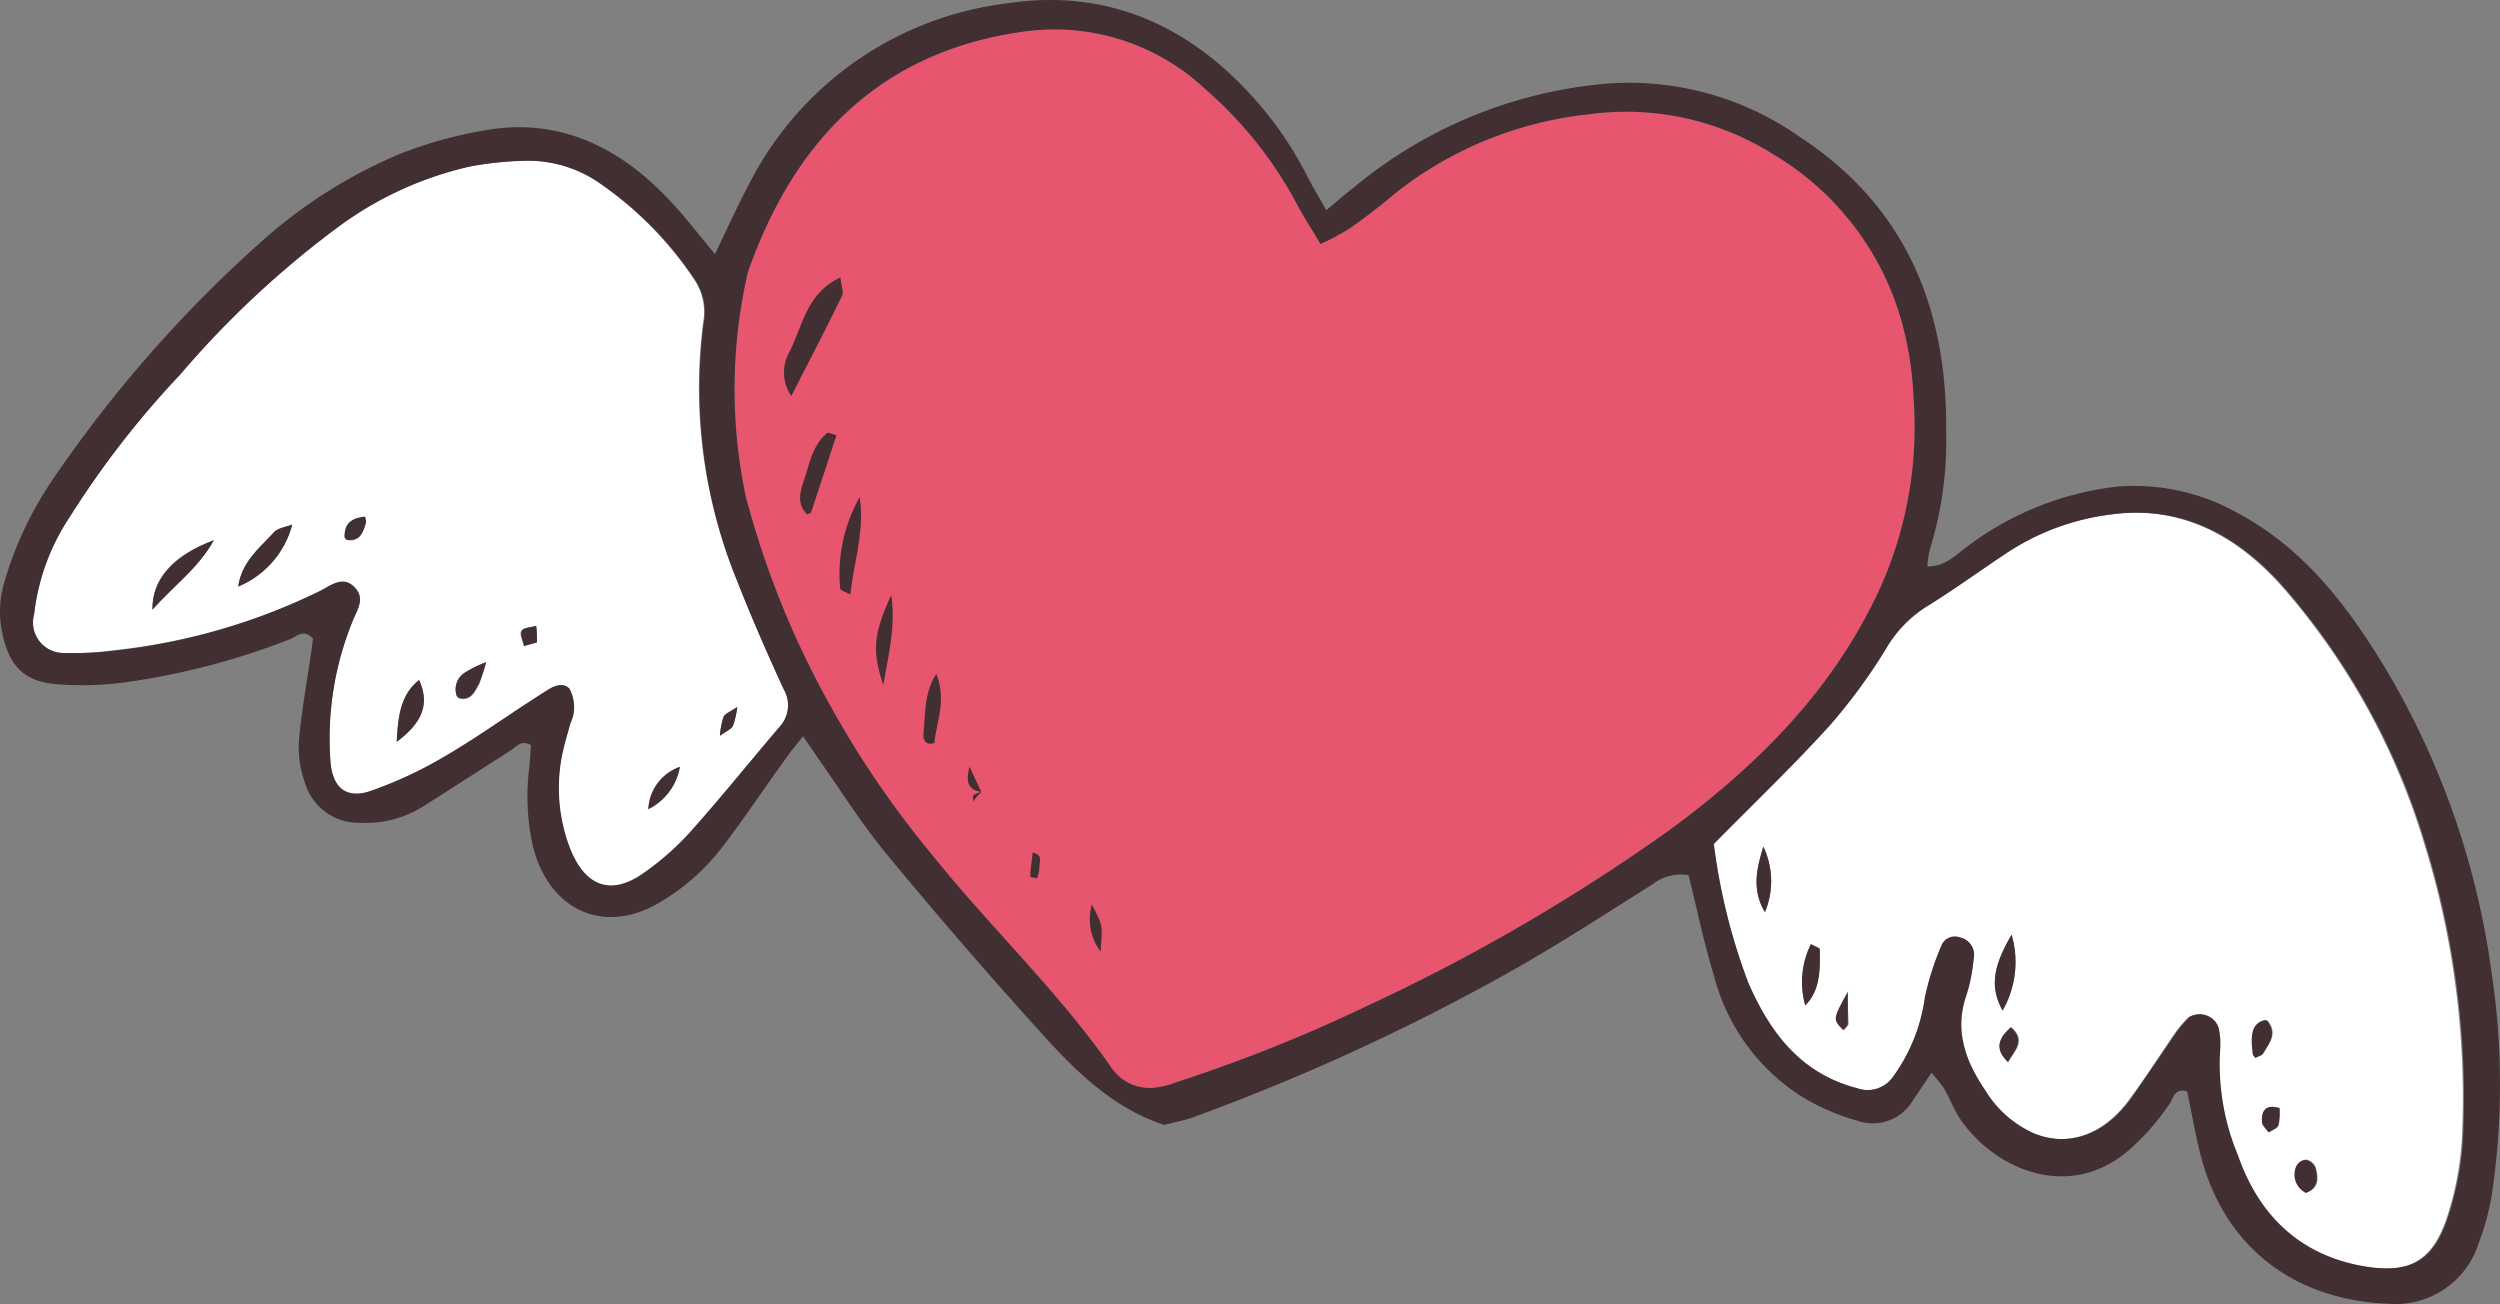 <svg xmlns="http://www.w3.org/2000/svg" width="172.274" height="89.861" viewBox="0 0 172.274 89.861">
  <rect x="0" y="0" width="172.274" height="89.861" fill="#808080" stroke="none"/>
  <g id="Layer_2" data-name="Layer 2" transform="translate(-0.002 -0.003)">
    <g id="OBJECTS">
      <path id="Path_52" data-name="Path 52" d="M131.86,27.35A23,23,0,0,0,131,22a19.55,19.55,0,0,0-8.86-11.4,19,19,0,0,0-12.67-2.72,25.94,25.94,0,0,0-13.3,5.42c-1,.86-2.08,1.68-3.17,2.45a19.15,19.15,0,0,1-2,1.07c-.72-1.21-1.24-2-1.69-2.87A27.69,27.69,0,0,0,83.1,6.18a15.19,15.19,0,0,0-12.56-4c-9.79,1.35-15.78,7.39-19,16.57a35.815,35.815,0,0,0-.15,15.46A61.71,61.71,0,0,0,57.3,48.78,65.67,65.67,0,0,0,64,58.62c4.07,5.13,8.88,9.62,12.62,15a3.18,3.18,0,0,0,3,1.33,6.14,6.14,0,0,0,1.5-.39A106.57,106.57,0,0,0,94.3,69.28a130.613,130.613,0,0,0,20.77-12.09c6-4.42,11.08-9.45,14.34-16.33a27.11,27.11,0,0,0,2.45-13.51Z" fill="#e8556f"/>
      <path id="Path_53" data-name="Path 53" d="M118.07,58.19c2.86-2.9,5.54-5.46,8-8.21a38.849,38.849,0,0,0,3.81-5.25,8.4,8.4,0,0,1,2.72-2.87c1.92-1.18,3.76-2.52,5.64-3.77a16.79,16.79,0,0,1,7.2-2.64c4.88-.66,8.81,1.51,12,5.18a47.83,47.83,0,0,1,9.65,17.63,58.92,58.92,0,0,1,2.56,20.17A21.231,21.231,0,0,1,168.58,84c-1,2.86-2.52,3.76-5.5,3.32-4.48-.66-7.44-3.38-8.94-7.69a16.32,16.32,0,0,1-1.23-7.21,5.28,5.28,0,0,0-.1-1.58,1.38,1.38,0,0,0-2-.74,7.52,7.52,0,0,0-1,1.19c-1,1.45-1.94,2.94-3,4.37-1.8,2.53-4.28,3.42-6.72,2.46a7.44,7.44,0,0,1-3.33-2.92c-1.38-2-2.19-4.17-1.32-6.62A11.161,11.161,0,0,0,136,66.1a1.23,1.23,0,0,0-.91-1.47,1,1,0,0,0-1.3.59,19.191,19.191,0,0,0-1.13,3.54,12,12,0,0,1-2.18,5.45A2.14,2.14,0,0,1,128,75c-3.85-1-6-3.8-7.53-7.29a41.85,41.85,0,0,1-2.4-9.52ZM138,69.64a6.74,6.74,0,0,0,.62-5.23C137.51,66.33,137,67.85,138,69.64Zm-16.48-11.3c-.44,1.47-.83,2.95.11,4.52a5.53,5.53,0,0,0-.12-4.52Zm2.89,10.94c1-1,1-2.45,1-3.86,0-.09-.3-.18-.61-.36a5.9,5.9,0,0,0-.4,4.22Zm14,3.9c.39-.74,1.27-1.43.2-2.39-.88.75-1.19,1.47-.25,2.39Zm20.54,9c.86-.31.84-1,.63-1.75a.91.91,0,0,0-.63-.52.79.79,0,0,0-.66.43,1.4,1.4,0,0,0,.61,1.86Zm-3.48-9.3c.17-.1.42-.14.51-.29.39-.68,1-1.34.32-2.22a.26.26,0,0,0-.24-.07c-.74.2-1,.87-.77,2.32-.04.11.07.19.13.28Zm1.66,3.48c-1-.32-1.25.22-1.21.94,0,.24.29.48.46.72.23-.16.58-.27.66-.49a4.18,4.18,0,0,0,.04-1.15Zm-29.75-8c-1,1.9-1,1.9-.31,2.64.11-.15.3-.29.32-.45-.02-.5-.05-.99-.06-2.21Z" fill="#fff" fill-rule="evenodd"/>
      <path id="Path_54" data-name="Path 54" d="M4.81,35.62a63.92,63.92,0,0,1,7.56-9.81,65.73,65.73,0,0,1,10.79-10.1,24.31,24.31,0,0,1,9.18-4.24,23.39,23.39,0,0,1,4-.4,8.66,8.66,0,0,1,5,1.58,24.62,24.62,0,0,1,6.48,6.59,4,4,0,0,1,.63,3A35.06,35.06,0,0,0,50.82,40.1c1,2.5,2.06,4.95,3.17,7.38a2.19,2.19,0,0,1-.25,2.62c-2.08,2.43-4.08,4.93-6.21,7.31a19.07,19.07,0,0,1-3.24,2.84c-2.07,1.47-4,1.08-5.1-1.93A11.62,11.62,0,0,1,38.73,52c.15-.72.37-1.42.56-2.13a2.76,2.76,0,0,0,.25-.9,2.8,2.8,0,0,0-.3-1.46c-.35-.48-.94-.31-1.41,0s-.87.55-1.3.83c-2,1.3-3.9,2.68-6,3.87a28,28,0,0,1-5,2.32c-1.66.56-2.62-.19-2.77-2a21.4,21.4,0,0,1,1.48-9.59c.3-.77.93-1.57.26-2.35-.85-1-1.75-.18-2.52.19A42.79,42.79,0,0,1,7.82,44.81,21.7,21.7,0,0,1,4.4,45a2.1,2.1,0,0,1-2.05-2.63,15.2,15.2,0,0,1,2.46-6.75Zm15.33.53c-.43.17-1,.23-1.27.54-1,1.09-2.21,2-2.45,3.73a6.36,6.36,0,0,0,3.72-4.27Zm-5.4,1.08c-2.78,1-4.28,2.67-4.23,4.79C12,40.35,13.62,39.19,14.74,37.23Zm12.6,13.89c1.85-1.38,2.26-2.67,1.54-4.26C27.65,47.85,27.43,49.22,27.34,51.12Zm17.34,4.64a4,4,0,0,0,2.17-2.91,3.24,3.24,0,0,0-2.17,2.91ZM33.5,45.63a8.48,8.48,0,0,0-1.47.74A1.36,1.36,0,0,0,31.49,48a.38.38,0,0,0,.26.17c.76.09,1-.54,1.27-1a11.249,11.249,0,0,0,.48-1.54Zm-8.34-10c-.85.09-1.44.41-1.41,1.41a.3.3,0,0,0,.19.19c.9.11,1.1-.57,1.29-1.24a1.1,1.1,0,0,0-.07-.39ZM37,44.27a5.918,5.918,0,0,0-.07-1.14c-.34.11-.83.11-1,.34s.09.69.16,1.05Zm12.6,6.44c.47-.34.78-.45.91-.68a6.25,6.25,0,0,0,.29-1.31c-.5.34-.83.45-.94.67a5.41,5.41,0,0,0-.25,1.32Z" fill="#fff" fill-rule="evenodd"/>
      <path id="Path_55" data-name="Path 55" d="M49.27,17.51c.84-1.74,1.56-3.34,2.38-4.88A23.07,23.07,0,0,1,69.5.22c6.12-.91,11.56,1.05,16.08,5.67a24.87,24.87,0,0,1,4.5,6.25c.38.74.81,1.44,1.31,2.35.76-.63,1.36-1.15,2-1.65a31.48,31.48,0,0,1,17.5-7.09A20.48,20.48,0,0,1,124,9.42c7.34,4.79,10.19,11.85,10.11,20.28A25.26,25.26,0,0,1,133,37.82a6.51,6.51,0,0,0-.18,1.22c1.29,0,2-.85,2.8-1.42a21.18,21.18,0,0,1,10.22-4.08,14.5,14.5,0,0,1,8.45,1.87c4.51,2.43,7.49,6.36,10.06,10.6a55.45,55.45,0,0,1,7.36,21.11,51.43,51.43,0,0,1,0,15.22,17.139,17.139,0,0,1-.9,3.32,6,6,0,0,1-6.26,4.18c-6-.23-11.06-3.48-12.84-10-.42-1.54-.66-3.12-1-4.63-.85-.25-.92.43-1.17.8a16.251,16.251,0,0,1-2.84,3.25c-4,3.47-9.06,1.45-11.52-2-.5-.69-.79-1.52-1.22-2.26a10.589,10.589,0,0,0-.86-1.07c-.49.73-.89,1.31-1.28,1.9a3.21,3.21,0,0,1-3.8,1.41,15.44,15.44,0,0,1-4-1.76,14,14,0,0,1-5.89-8.17c-.69-2.24-1.16-4.55-1.77-7a3.18,3.18,0,0,0-2.5.64c-3.3,2.08-6.59,4.22-10,6.13A149.689,149.689,0,0,1,82.21,77c-.67.24-1.4.36-2,.52-3.64-1.22-6.21-3.83-8.64-6.54Q66.16,65,61,58.74c-1.64-2-3-4.18-4.49-6.29l-1.17-1.71c-.45.57-.78.95-1.06,1.35-1.45,2-2.84,4.08-4.33,6.06a15.14,15.14,0,0,1-4.59,4.1c-3.81,2.2-7.58.44-8.65-4a15.81,15.81,0,0,1-.23-5.4c.05-.5.07-1,.11-1.5-.69-.39-1,.12-1.42.38-2,1.28-4,2.57-6,3.84A7.48,7.48,0,0,1,24.8,56.7,3.84,3.84,0,0,1,21,53.89a7.18,7.18,0,0,1-.4-2.82c.17-2,.54-4,.82-5.94.06-.4.11-.8.15-1.12-.62-.67-1.07-.2-1.49,0a50,50,0,0,1-11.37,3A22.689,22.689,0,0,1,4,47.16C1.7,47,.64,45.93.16,43.64a7.07,7.07,0,0,1,.12-3.45,24.79,24.79,0,0,1,3.3-7.06A89.05,89.05,0,0,1,18.05,16.62a34,34,0,0,1,9.63-6.06A29.29,29.29,0,0,1,33.32,9c5-.93,9.23,1,12.77,4.75C47.17,14.88,48.13,16.15,49.27,17.51ZM91,16.82c-.72-1.21-1.24-2-1.69-2.87A27.69,27.69,0,0,0,83.1,6.18a15.19,15.19,0,0,0-12.56-4c-9.79,1.35-15.78,7.39-19,16.57a35.815,35.815,0,0,0-.15,15.46A61.71,61.71,0,0,0,57.3,48.78,65.67,65.67,0,0,0,64,58.62c4.07,5.13,8.88,9.62,12.62,15a3.18,3.18,0,0,0,3,1.33,6.14,6.14,0,0,0,1.5-.39A106.57,106.57,0,0,0,94.3,69.28a130.613,130.613,0,0,0,20.77-12.09c6-4.42,11.08-9.45,14.34-16.33a27.11,27.11,0,0,0,2.45-13.51A23,23,0,0,0,131,22a19.55,19.55,0,0,0-8.86-11.4,19,19,0,0,0-12.67-2.72,25.94,25.94,0,0,0-13.3,5.42c-1,.86-2.08,1.68-3.17,2.45a19.15,19.15,0,0,1-2,1.07Zm27.11,41.37a41.85,41.85,0,0,0,2.37,9.55C122,71.23,124.12,74,128,75a2.14,2.14,0,0,0,2.46-.82,12,12,0,0,0,2.18-5.45,19.189,19.189,0,0,1,1.13-3.54,1,1,0,0,1,1.3-.59,1.23,1.23,0,0,1,.93,1.5,11.16,11.16,0,0,1-.48,2.46c-.87,2.45-.06,4.61,1.32,6.62a7.44,7.44,0,0,0,3.33,2.92c2.44,1,4.92.07,6.72-2.46,1-1.43,2-2.92,3-4.37a7.521,7.521,0,0,1,1-1.19,1.38,1.38,0,0,1,2,.74,5.28,5.28,0,0,1,.1,1.58,16.32,16.32,0,0,0,1.23,7.21c1.5,4.31,4.46,7,8.94,7.69,3,.44,4.53-.46,5.5-3.32a21.23,21.23,0,0,0,1.07-5.55,58.92,58.92,0,0,0-2.56-20.17,47.83,47.83,0,0,0-9.65-17.63c-3.17-3.67-7.1-5.84-12-5.18a16.79,16.79,0,0,0-7.2,2.64c-1.88,1.25-3.72,2.59-5.64,3.77a8.4,8.4,0,0,0-2.72,2.87A38.849,38.849,0,0,1,126.09,50c-2.48,2.73-5.16,5.29-8.02,8.19ZM4.81,35.62a15.2,15.2,0,0,0-2.46,6.71A2.1,2.1,0,0,0,4.4,45a21.7,21.7,0,0,0,3.42-.15A42.79,42.79,0,0,0,22,40.75c.77-.37,1.67-1.2,2.52-.19.67.78,0,1.58-.26,2.35a21.4,21.4,0,0,0-1.48,9.59c.15,1.82,1.11,2.57,2.77,2a28,28,0,0,0,5-2.32c2.05-1.19,4-2.57,6-3.87.43-.28.86-.57,1.3-.83s1.06-.43,1.41,0a2.8,2.8,0,0,1,.3,1.46,2.76,2.76,0,0,1-.25.9c-.19.71-.41,1.41-.56,2.13a11.62,11.62,0,0,0,.46,6.29c1.11,3,3,3.4,5.1,1.93a19.07,19.07,0,0,0,3.24-2.84c2.13-2.38,4.13-4.88,6.21-7.31A2.19,2.19,0,0,0,54,47.48c-1.11-2.43-2.2-4.88-3.17-7.38A35.06,35.06,0,0,1,48.5,22.25a4,4,0,0,0-.63-3,24.62,24.62,0,0,0-6.48-6.59,8.66,8.66,0,0,0-5-1.58,23.39,23.39,0,0,0-4,.4,24.31,24.31,0,0,0-9.18,4.24,65.73,65.73,0,0,0-10.79,10.1,63.92,63.92,0,0,0-7.61,9.8Z" fill="#422f32" fill-rule="evenodd"/>
      <path id="Path_56" data-name="Path 56" d="M54.53,27.29a2.87,2.87,0,0,1-.1-3.09c.88-1.77,1.17-4,3.48-5.08.06.57.25,1,.12,1.26C56.92,22.66,55.75,24.91,54.53,27.29Z" fill="#422f32" fill-rule="evenodd"/>
      <path id="Path_57" data-name="Path 57" d="M59.24,34.26c.36,2.3-.39,4.42-.64,6.71-.39-.21-.69-.29-.7-.4a10.79,10.79,0,0,1,1.34-6.31Z" fill="#422f32" fill-rule="evenodd"/>
      <path id="Path_58" data-name="Path 58" d="M57.64,30c-.58,1.78-1.15,3.54-1.74,5.29,0,.07-.17.1-.27.16-.77-.73-.47-1.62-.23-2.34.37-1.11.6-2.46,1.6-3.27C57.06,29.77,57.33,29.92,57.64,30Z" fill="#422f32" fill-rule="evenodd"/>
      <path id="Path_59" data-name="Path 59" d="M61.42,41c.31,2.16-.17,4-.55,6.19C60.07,44.84,60.2,43.67,61.42,41Z" fill="#422f32" fill-rule="evenodd"/>
      <path id="Path_60" data-name="Path 60" d="M64.52,46.43c.74,1.87,0,3.31-.13,4.78-.69.2-.79-.34-.75-.68C63.78,49.23,63.65,47.83,64.52,46.43Z" fill="#422f32" fill-rule="evenodd"/>
      <path id="Path_61" data-name="Path 61" d="M75.24,62.34c.76,1.42.75,1.42.6,3.24a3.74,3.74,0,0,1-.6-3.24Z" fill="#422f32" fill-rule="evenodd"/>
      <path id="Path_62" data-name="Path 62" d="M71,60.43c0-.54.11-1.08.16-1.68.78.2.44.66.47,1a2.49,2.49,0,0,1-.17.78Z" fill="#422f32" fill-rule="evenodd"/>
      <path id="Path_63" data-name="Path 63" d="M67.63,54.57c-.93-.12-1.09-.69-.82-1.74.33.7.57,1.23.81,1.75Z" fill="#422f32" fill-rule="evenodd"/>
      <path id="Path_64" data-name="Path 64" d="M67.62,54.58c-.12.13-.26.27-.38.41a1.831,1.831,0,0,0-.16.26c0-.15-.08-.38,0-.44a1.67,1.67,0,0,1,.56-.24Z" fill="#422f32" fill-rule="evenodd"/>
      <path id="Path_65" data-name="Path 65" d="M138,69.64c-1-1.79-.48-3.31.62-5.23a6.74,6.74,0,0,1-.62,5.23Z" fill="#422f32" fill-rule="evenodd"/>
      <path id="Path_66" data-name="Path 66" d="M121.51,58.34a5.53,5.53,0,0,1,.11,4.52C120.68,61.29,121.07,59.81,121.51,58.34Z" fill="#422f32" fill-rule="evenodd"/>
      <path id="Path_67" data-name="Path 67" d="M124.4,69.28a5.9,5.9,0,0,1,.39-4.22c.31.18.61.27.61.36C125.43,66.83,125.45,68.24,124.4,69.28Z" fill="#422f32" fill-rule="evenodd"/>
      <path id="Path_68" data-name="Path 68" d="M138.36,73.18c-.94-.92-.63-1.64.2-2.39C139.63,71.75,138.75,72.44,138.36,73.18Z" fill="#422f32" fill-rule="evenodd"/>
      <path id="Path_69" data-name="Path 69" d="M158.9,82.2a1.4,1.4,0,0,1-.66-1.84.79.79,0,0,1,.66-.43.91.91,0,0,1,.63.52C159.74,81.17,159.76,81.89,158.9,82.2Z" fill="#422f32" fill-rule="evenodd"/>
      <path id="Path_70" data-name="Path 70" d="M155.42,72.9c-.06-.09-.17-.17-.18-.26-.2-1.45,0-2.12.77-2.32a.26.26,0,0,1,.24.07c.69.88.07,1.54-.32,2.22C155.84,72.76,155.59,72.8,155.42,72.9Z" fill="#422f32" fill-rule="evenodd"/>
      <path id="Path_71" data-name="Path 71" d="M157.08,76.38a4.18,4.18,0,0,1-.09,1.17c-.08.22-.43.33-.66.49-.17-.24-.45-.48-.46-.72C155.83,76.6,156.06,76.06,157.08,76.38Z" fill="#422f32" fill-rule="evenodd"/>
      <path id="Path_72" data-name="Path 72" d="M127.33,68.34v2.19c0,.16-.21.3-.32.45C126.29,70.24,126.29,70.24,127.33,68.34Z" fill="#422f32" fill-rule="evenodd"/>
      <path id="Path_73" data-name="Path 73" d="M20.14,36.15a6.36,6.36,0,0,1-3.72,4.27c.24-1.69,1.46-2.64,2.45-3.73C19.16,36.38,19.71,36.32,20.14,36.15Z" fill="#422f32" fill-rule="evenodd"/>
      <path id="Path_74" data-name="Path 74" d="M14.74,37.23c-1.12,2-2.78,3.12-4.23,4.79C10.46,39.9,12,38.27,14.74,37.23Z" fill="#422f32" fill-rule="evenodd"/>
      <path id="Path_75" data-name="Path 75" d="M27.34,51.12c.09-1.9.31-3.27,1.54-4.26C29.6,48.45,29.19,49.74,27.34,51.12Z" fill="#422f32" fill-rule="evenodd"/>
      <path id="Path_76" data-name="Path 76" d="M44.68,55.76a3.24,3.24,0,0,1,2.17-2.91A4,4,0,0,1,44.68,55.76Z" fill="#422f32" fill-rule="evenodd"/>
      <path id="Path_77" data-name="Path 77" d="M33.5,45.63a11.25,11.25,0,0,1-.5,1.48c-.3.5-.51,1.13-1.27,1a.38.38,0,0,1-.26-.17A1.36,1.36,0,0,1,32,46.37a8.48,8.48,0,0,1,1.5-.74Z" fill="#422f32" fill-rule="evenodd"/>
      <path id="Path_78" data-name="Path 78" d="M25.16,35.6c0,.18.09.28.07.36-.19.67-.39,1.35-1.29,1.24a.3.3,0,0,1-.19-.19C23.72,36,24.31,35.69,25.16,35.6Z" fill="#422f32" fill-rule="evenodd"/>
      <path id="Path_79" data-name="Path 79" d="M37,44.27l-.88.25c-.07-.36-.29-.82-.16-1.05s.63-.23,1-.34A10.3,10.3,0,0,1,37,44.27Z" fill="#422f32" fill-rule="evenodd"/>
      <path id="Path_80" data-name="Path 80" d="M49.61,50.71a5.41,5.41,0,0,1,.26-1.32c.11-.22.44-.33.94-.67A6.25,6.25,0,0,1,50.52,50C50.39,50.26,50.08,50.37,49.61,50.71Z" fill="#422f32" fill-rule="evenodd"/>
    </g>
  </g>
</svg>
